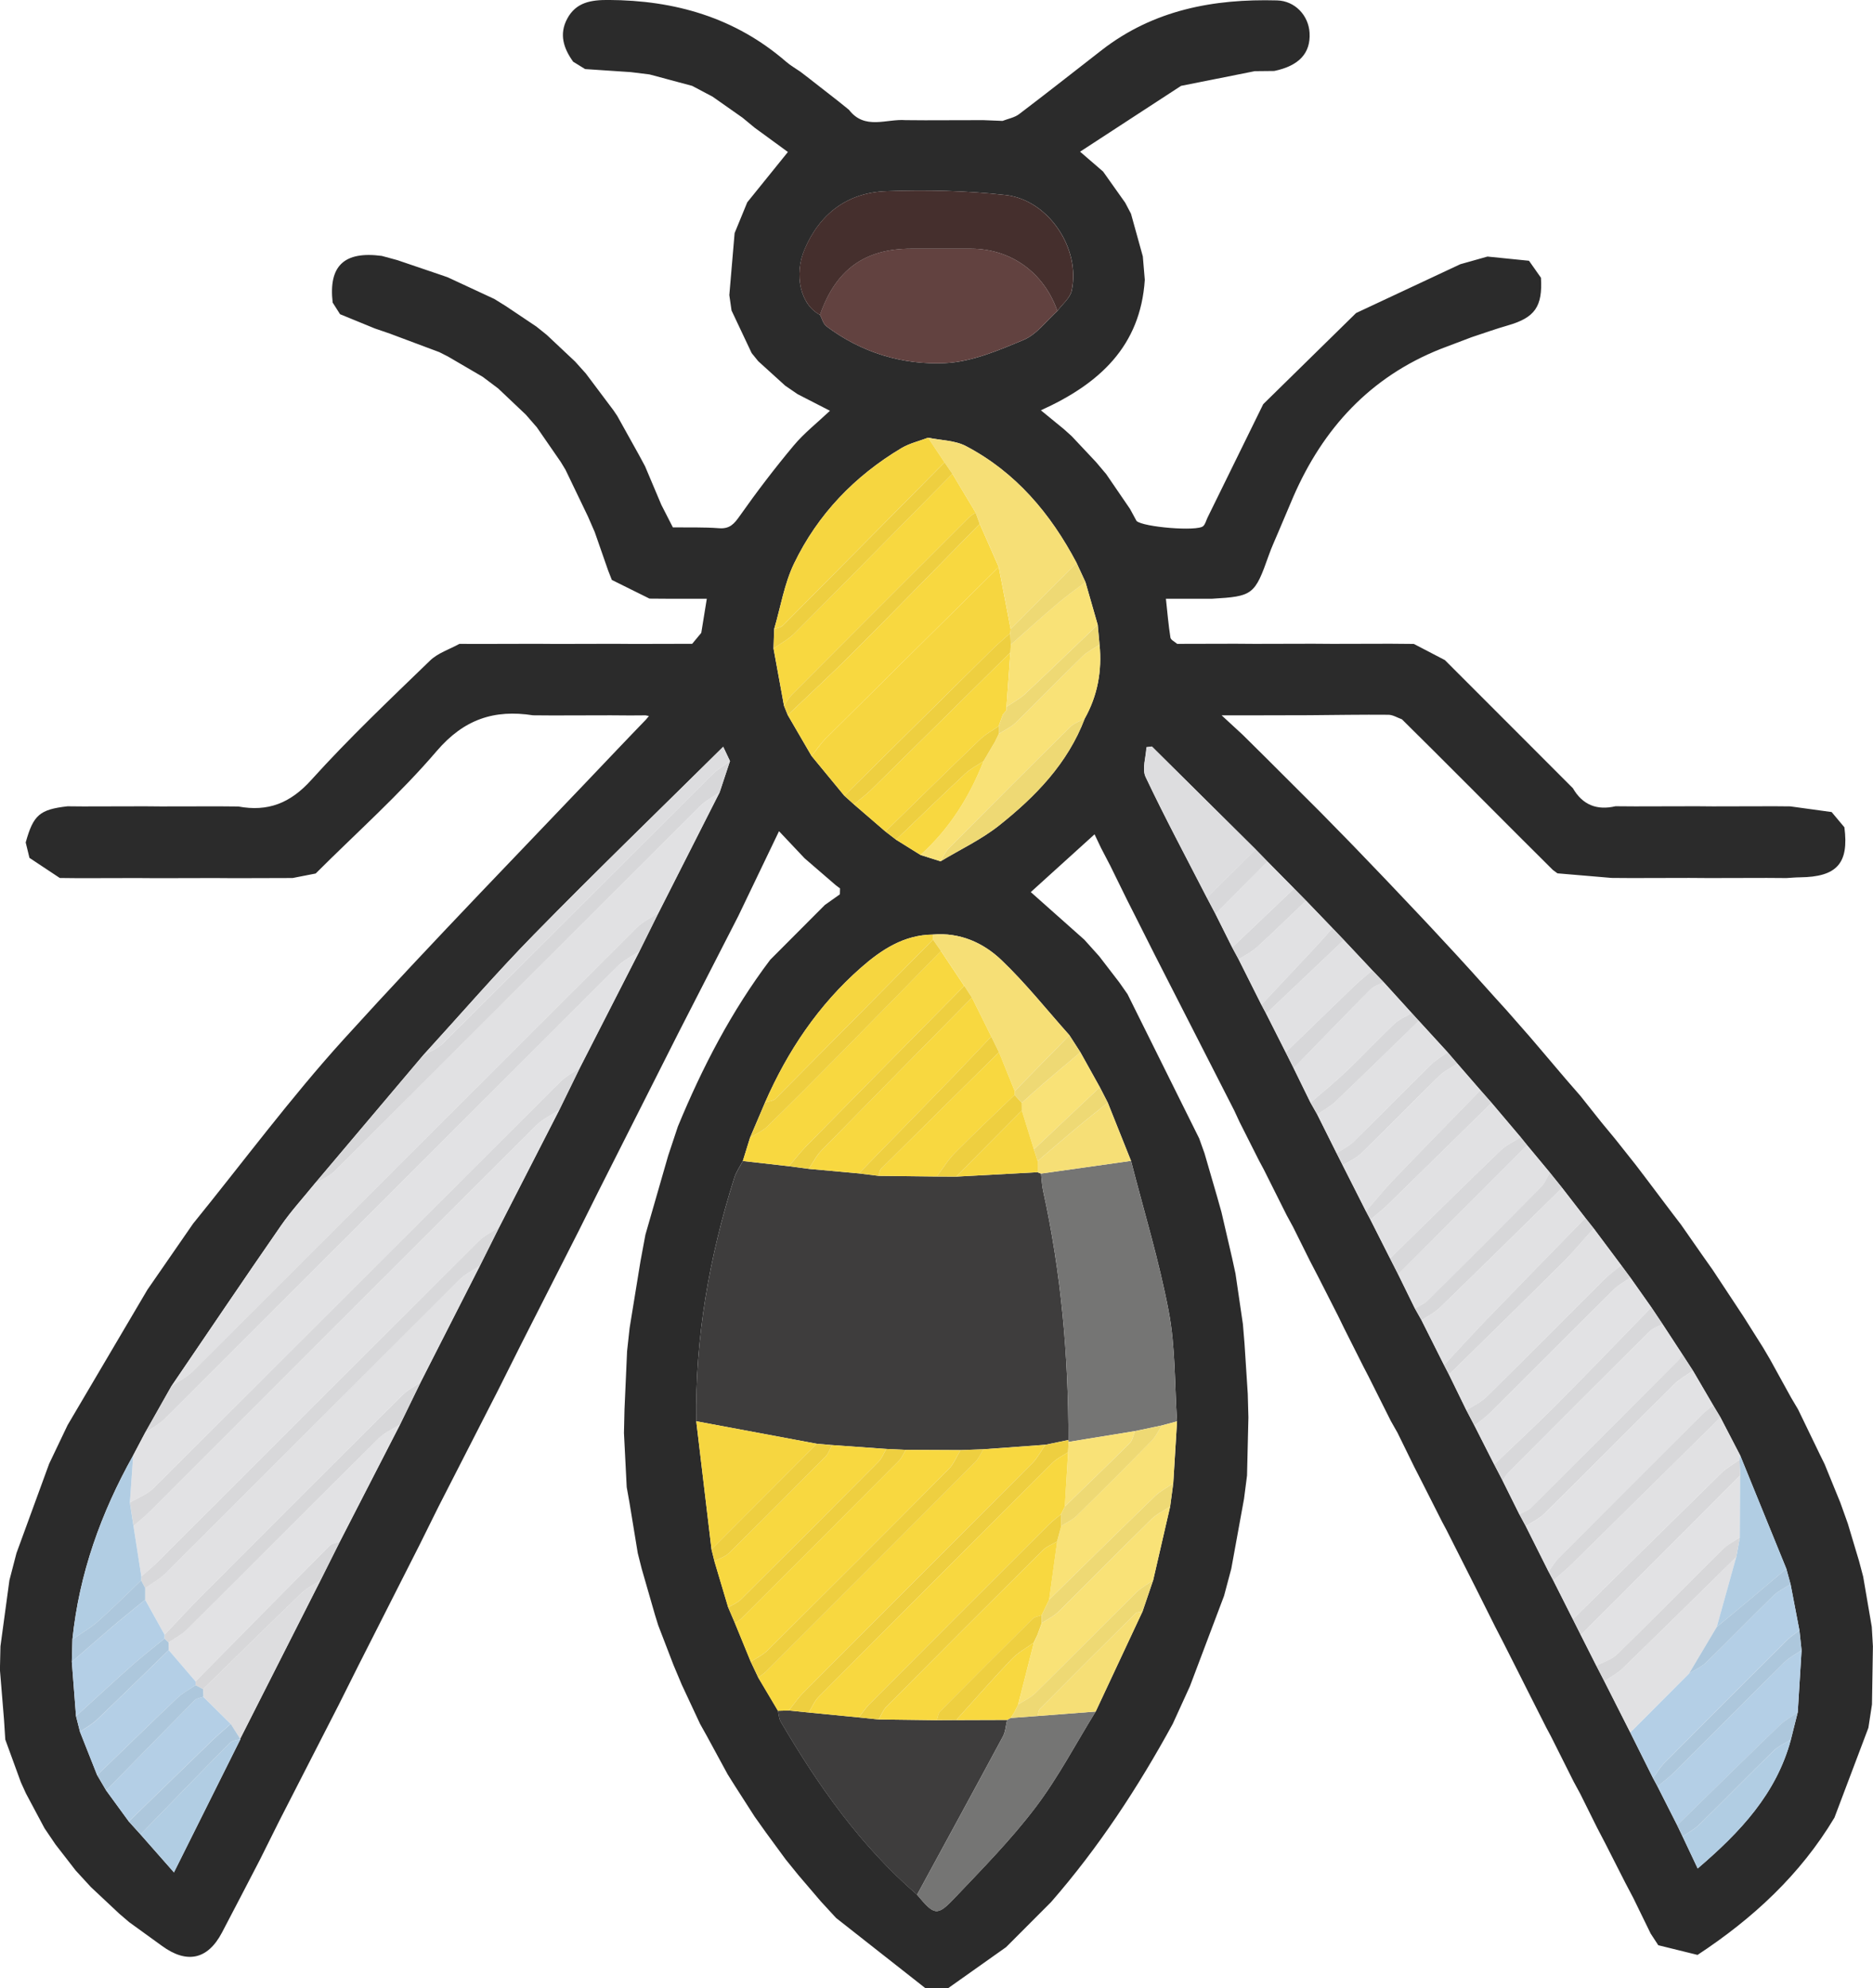 <?xml version="1.0" encoding="utf-8"?>
<!-- Generator: Adobe Illustrator 24.0.1, SVG Export Plug-In . SVG Version: 6.00 Build 0)  -->
<svg version="1.1" id="Layer_1" xmlns="http://www.w3.org/2000/svg" x="0px" y="0px"
     viewBox="0 0 558.92 592.9" style="enable-background:new 0 0 558.92 592.9;" xml:space="preserve">
<style type="text/css">
	.st0{fill:#2B2B2B;}
	.st1{fill:#3E3D3D;}
	.st2{fill:#E1E1E3;}
	.st3{fill:#E2E2E4;}
	.st4{fill:#757574;}
	.st5{fill:#624240;}
	.st6{fill:#452F2D;}
	.st7{fill:#F8D840;}
	.st8{fill:#F6D640;}
	.st9{fill:#F6DF76;}
	.st10{fill:#D8D8DA;}
	.st11{fill:#B4CFE6;}
	.st12{fill:#F9E277;}
	.st13{fill:#D7D7D9;}
	.st14{fill:#DDDDDF;}
	.st15{fill:#B1CDE3;}
	.st16{fill:#EECF40;}
	.st17{fill:#EED974;}
	.st18{fill:#ADC7DC;}
</style>
    <g>
	<path class="st0" d="M87.32,261.86c-5.78,0.02-11.57,0.03-17.35,0.05c-1.94-0.01-3.87-0.03-5.81-0.04
		c-5.78,0.01-11.57,0.03-17.35,0.04c-1.94-0.01-3.87-0.03-5.81-0.04c-5.78,0.01-11.57,0.03-17.35,0.04
		c-1.94-0.02-3.87-0.04-5.81-0.06c-3.02-2-6.03-4-9.05-6c-0.37-1.53-0.75-3.06-1.12-4.59c2.28-8.21,4.16-9.84,12.47-10.79
		c1.56,0.01,3.12,0.03,4.67,0.04c6.16-0.01,12.32-0.03,18.48-0.04c1.56,0.01,3.12,0.03,4.68,0.04c5.77-0.01,11.54-0.02,17.31-0.03
		c1.95,0.02,3.9,0.03,5.85,0.05c8.78,1.62,15.46-0.94,21.72-7.87c11.22-12.43,23.42-23.98,35.47-35.64
		c2.34-2.27,5.82-3.36,8.77-4.99c1.94,0.01,3.88,0.02,5.82,0.02c5.78-0.01,11.56-0.03,17.33-0.04c1.94,0.01,3.88,0.03,5.82,0.04
		c5.78-0.01,11.56-0.03,17.34-0.04c1.94,0.01,3.88,0.03,5.82,0.04c5.78-0.01,11.56-0.03,17.34-0.04c0.9-1.09,1.81-2.18,2.71-3.27
		c0.54-3.32,1.08-6.64,1.65-10.17c-4.03,0-7.66,0-11.28,0c-1.94-0.01-3.88-0.02-5.82-0.04c-3.75-1.86-7.49-3.72-11.24-5.57
		c-0.37-0.94-0.74-1.89-1.11-2.83c-1.33-3.81-2.66-7.63-3.99-11.44c-0.68-1.56-1.36-3.12-2.04-4.68c-2.23-4.63-4.45-9.26-6.68-13.89
		c-0.47-0.78-0.94-1.56-1.41-2.33c-2.38-3.45-4.77-6.9-7.15-10.35c-1.09-1.26-2.19-2.52-3.28-3.77c-2.75-2.61-5.51-5.22-8.26-7.82
		c-1.54-1.16-3.08-2.31-4.62-3.47c-3.45-2.01-6.89-4.03-10.34-6.04c-0.86-0.44-1.72-0.87-2.58-1.31c-4.94-1.85-9.88-3.7-14.83-5.55
		c-1.49-0.51-2.98-1.02-4.46-1.53c-3.45-1.41-6.9-2.83-10.35-4.24c-0.74-1.16-1.47-2.31-2.21-3.47
		c-1.26-10.96,3.41-15.4,14.66-13.92c1.55,0.42,3.1,0.84,4.64,1.26c4.19,1.42,8.38,2.85,12.57,4.27c0.82,0.28,1.64,0.57,2.46,0.85
		c4.64,2.16,9.28,4.31,13.93,6.47c1.16,0.72,2.32,1.44,3.48,2.16c3.02,2.02,6.04,4.05,9.06,6.07c1.03,0.83,2.06,1.65,3.09,2.48
		c2.82,2.65,5.64,5.3,8.46,7.95c1.07,1.19,2.13,2.37,3.2,3.56c2.75,3.67,5.51,7.33,8.26,11c0.37,0.55,0.75,1.11,1.12,1.66
		c2.13,3.82,4.25,7.64,6.38,11.46c0.64,1.18,1.27,2.36,1.91,3.54c1.62,3.84,3.25,7.68,4.87,11.52c1.14,2.24,2.29,4.47,3.43,6.71
		c4.6,0.06,9.22-0.09,13.79,0.26c3.2,0.24,4.51-1.3,6.21-3.72c5.06-7.18,10.41-14.19,16.05-20.93c3.12-3.73,7.03-6.79,10.83-10.38
		c-3.58-1.84-6.62-3.4-9.67-4.96c-1.23-0.84-2.46-1.69-3.69-2.53c-2.68-2.43-5.37-4.86-8.05-7.3c-0.65-0.81-1.31-1.61-1.96-2.42
		c-2-4.23-4-8.46-6-12.7c-0.22-1.53-0.44-3.06-0.66-4.59c0.53-6.16,1.05-12.33,1.58-18.49c1.26-3.06,2.51-6.12,3.77-9.18
		c3.99-4.93,7.97-9.87,12.13-15.01c-3.25-2.37-6.61-4.82-9.96-7.27c-1.19-0.98-2.38-1.96-3.57-2.95c-2.98-2.09-5.95-4.18-8.93-6.27
		c-2.04-1.08-4.07-2.15-6.11-3.23c-4.24-1.14-8.48-2.27-12.72-3.41c-1.87-0.23-3.73-0.46-5.6-0.69c-4.54-0.3-9.09-0.61-13.63-0.91
		c-1.19-0.73-2.37-1.46-3.56-2.19c-2.85-3.97-4.27-8.18-1.77-12.84c2.65-4.94,7.18-5.6,12.27-5.58
		c19.83,0.08,37.82,5.23,53.07,18.44c1.29,1.12,2.81,1.97,4.22,2.95c0.81,0.62,1.63,1.24,2.44,1.87c3,2.34,6,4.69,9.01,7.03
		c1.02,0.82,2.04,1.65,3.06,2.47c4.7,6.12,11.16,2.64,16.89,3.08c1.93,0.01,3.87,0.03,5.8,0.04c5.79-0.01,11.57-0.03,17.36-0.04
		c1.93,0.08,3.86,0.16,5.78,0.23c1.66-0.65,3.57-0.98,4.93-2.01c8.3-6.29,16.47-12.74,24.69-19.12
		c15.43-11.97,33.34-15.32,52.28-14.81c5.39,0.14,9.41,4.5,9.72,9.65c0.36,6.08-3.13,9.85-10.54,11.4
		c-1.94,0.02-3.88,0.04-5.83,0.06c-7.33,1.46-14.65,2.92-21.98,4.38c-9.84,6.41-19.68,12.83-30.13,19.63c3.13,2.7,5,4.31,6.87,5.93
		c2.2,3.1,4.4,6.2,6.6,9.3c0.57,1.09,1.15,2.18,1.72,3.27c1.18,4.24,2.35,8.48,3.53,12.72c0.2,2.33,0.4,4.67,0.59,7
		c-1.29,19.76-13.5,31.01-31.01,38.91c2.55,2.09,4.73,3.87,6.9,5.65c0.77,0.69,1.54,1.39,2.31,2.08c2.41,2.56,4.82,5.13,7.23,7.69
		c1.02,1.21,2.04,2.41,3.06,3.62c2.37,3.46,4.73,6.92,7.1,10.38c0.65,1.2,1.3,2.39,1.95,3.59c2.01,1.84,18.14,3.18,19.89,1.53
		c0.65-0.61,0.87-1.68,1.29-2.54c5.54-11.28,11.08-22.55,16.62-33.83c9.24-9.06,18.47-18.12,27.71-27.18
		c10.37-4.85,20.74-9.71,31.11-14.56c2.7-0.76,5.4-1.52,8.1-2.28c4.13,0.42,8.26,0.83,12.39,1.25c1.19,1.69,2.38,3.38,3.57,5.07
		c0.52,8.6-1.82,11.9-9.86,14.21c-3.64,1.04-7.21,2.33-10.81,3.51c-3.08,1.17-6.16,2.33-9.24,3.5
		c-21.05,8.36-35.12,23.69-44.02,44.16c-1.48,3.49-2.96,6.97-4.44,10.46c-0.95,2.28-2.01,4.53-2.83,6.86
		c-4.21,11.91-4.73,12.32-16.94,13.03c-4.57,0-9.14,0-13.78,0c0.44,4.02,0.75,7.83,1.35,11.58c0.11,0.72,1.31,1.26,2.01,1.88
		c5.78-0.01,11.56-0.03,17.34-0.04c1.94,0.01,3.88,0.03,5.82,0.04c5.78-0.01,11.56-0.03,17.34-0.04c1.94,0.01,3.88,0.03,5.82,0.04
		c5.78-0.01,11.56-0.03,17.34-0.04c2.32,0.02,4.65,0.04,6.97,0.06c3.09,1.61,6.17,3.22,9.26,4.82c1.16,1.16,2.31,2.31,3.47,3.47
		c2.7,2.7,5.41,5.41,8.11,8.11c1.16,1.16,2.31,2.31,3.47,3.47c2.7,2.7,5.4,5.41,8.11,8.11c1.16,1.16,2.31,2.31,3.47,3.47
		c2.7,2.7,5.4,5.41,8.1,8.11c1.16,1.16,2.32,2.32,3.47,3.47c2.88,4.99,7.16,6.67,12.71,5.38c1.95,0.01,3.9,0.03,5.85,0.04
		c6.16-0.01,12.31-0.03,18.47-0.04c1.56,0.01,3.13,0.03,4.69,0.04c6.16-0.01,12.31-0.03,18.47-0.04c1.56,0.01,3.13,0.03,4.69,0.04
		c4.11,0.56,8.22,1.13,12.33,1.69c1.27,1.52,2.54,3.03,3.81,4.55c1.4,10.75-2.22,14.81-13.29,14.92c-1.34,0.01-2.69,0.15-4.03,0.22
		c-1.94-0.01-3.87-0.03-5.81-0.04c-5.78,0.01-11.57,0.03-17.35,0.04c-1.94-0.01-3.87-0.03-5.81-0.04
		c-5.78,0.01-11.57,0.03-17.35,0.04c-1.94-0.01-3.87-0.03-5.81-0.04c-5.39-0.46-10.79-0.91-16.18-1.37
		c-0.46-0.34-0.93-0.69-1.39-1.03c-3.09-3.07-6.17-6.15-9.26-9.22c-1.12-1.12-2.24-2.24-3.36-3.36c-2.74-2.74-5.48-5.48-8.21-8.22
		c-1.12-1.12-2.24-2.24-3.36-3.37c-2.74-2.74-5.48-5.48-8.22-8.21c-1.12-1.12-2.24-2.24-3.36-3.36c-3.08-3.06-6.17-6.11-9.25-9.17
		c-1.34-0.47-2.69-1.34-4.03-1.35c-7.89-0.07-15.79,0.07-23.68,0.13c-5.79,0.01-11.57,0.03-17.36,0.04c-2.56,0-5.12,0-8.73,0
		c2.55,2.36,4.43,4.08,6.3,5.81c2.27,2.25,4.55,4.5,6.82,6.75c5.46,5.45,10.92,10.89,16.38,16.34c2.69,2.74,5.38,5.48,8.06,8.22
		c0.69,0.71,1.38,1.42,2.07,2.13c2.89,3.01,5.79,6.02,8.68,9.03c1.1,1.16,2.2,2.32,3.31,3.48c2.62,2.76,5.23,5.53,7.85,8.29
		c1.17,1.25,2.34,2.49,3.51,3.74c2.39,2.57,4.77,5.15,7.16,7.72c1.5,1.64,2.99,3.28,4.49,4.92c2.35,2.61,4.7,5.23,7.05,7.84
		c1.12,1.24,2.25,2.47,3.37,3.71c2.31,2.64,4.63,5.27,6.94,7.91c1.03,1.2,2.05,2.41,3.08,3.61c2.57,3.02,5.13,6.04,7.7,9.06
		c1.43,1.64,2.86,3.29,4.29,4.93c2.07,2.6,4.14,5.2,6.2,7.8c1.39,1.68,2.78,3.36,4.17,5.04c2.04,2.57,4.08,5.14,6.12,7.71
		c0.93,1.22,1.86,2.44,2.79,3.66c2.77,3.67,5.53,7.33,8.3,11c0.81,1.06,1.62,2.12,2.43,3.17c2.05,2.93,4.09,5.87,6.14,8.8
		c1.1,1.56,2.21,3.13,3.31,4.69c2.03,3.07,4.05,6.13,6.08,9.2c1.05,1.59,2.1,3.18,3.15,4.77c1.93,3.06,3.86,6.11,5.79,9.17
		c0.69,1.18,1.39,2.36,2.08,3.53c2.11,3.83,4.22,7.65,6.33,11.48c0.69,1.16,1.38,2.33,2.07,3.49c2.19,4.53,4.38,9.06,6.57,13.59
		c0.44,0.9,0.89,1.79,1.33,2.69c1.57,3.85,3.15,7.7,4.72,11.56c0.74,2.07,1.48,4.14,2.22,6.21c1.12,3.75,2.25,7.49,3.37,11.24
		c0.4,1.52,0.81,3.05,1.21,4.57c0.86,5,1.71,9.99,2.57,14.99c0.11,1.94,0.23,3.88,0.34,5.81c-0.09,5.78-0.19,11.56-0.28,17.34
		c-0.36,2.32-0.71,4.64-1.07,6.96c-3.38,8.93-6.75,17.86-10.13,26.79c-10.2,17.05-24.4,30.12-40.85,40.94
		c-3.9-0.96-7.81-1.92-11.72-2.89c-0.76-1.16-1.52-2.33-2.28-3.49c-1.73-3.55-3.47-7.1-5.2-10.65c-0.8-1.52-1.6-3.04-2.4-4.56
		c-1.97-3.87-3.93-7.73-5.9-11.6c-0.84-1.62-1.69-3.23-2.53-4.85c-1.66-3.34-3.32-6.68-4.98-10.02c-0.64-1.18-1.28-2.37-1.93-3.55
		c-2.26-4.51-4.53-9.03-6.79-13.54c-0.47-0.88-0.94-1.76-1.41-2.64c-1.95-3.86-3.9-7.71-5.85-11.57c-0.78-1.56-1.57-3.12-2.35-4.67
		c-1.55-3.06-3.1-6.13-4.65-9.19c-0.8-1.54-1.6-3.09-2.39-4.63c-1.93-3.86-3.86-7.71-5.79-11.57c-0.61-1.2-1.21-2.4-1.82-3.6
		c-2.31-4.58-4.63-9.15-6.94-13.73c-0.44-0.82-0.88-1.65-1.32-2.47c-1.95-3.86-3.91-7.71-5.86-11.57c-0.81-1.58-1.61-3.16-2.42-4.74
		c-1.67-3.4-3.33-6.8-5-10.19c-0.66-1.17-1.33-2.34-1.99-3.51c-2.24-4.46-4.48-8.92-6.71-13.38c-0.49-0.94-0.97-1.87-1.46-2.81
		c-1.94-3.85-3.88-7.71-5.82-11.56c-0.59-1.22-1.18-2.44-1.78-3.65c-1.97-3.86-3.94-7.73-5.9-11.59c-0.84-1.61-1.67-3.22-2.51-4.83
		c-1.66-3.34-3.33-6.69-4.99-10.03c-0.64-1.18-1.29-2.37-1.93-3.55c-2.26-4.52-4.53-9.04-6.79-13.56c-0.47-0.88-0.94-1.76-1.41-2.63
		c-1.95-3.86-3.89-7.71-5.84-11.57c-0.53-1.15-1.07-2.3-1.6-3.45c-7.9-15.47-15.8-30.94-23.7-46.4c-1.94-3.86-3.89-7.72-5.83-11.57
		c-0.8-1.59-1.61-3.17-2.41-4.76c-1.67-3.39-3.33-6.79-5-10.18c-0.94-1.81-1.88-3.62-2.82-5.42c-0.64-1.34-1.27-2.67-1.92-4.04
		c-6.57,5.95-12.85,11.64-19.03,17.23c5.44,4.83,10.71,9.51,15.98,14.2c1.48,1.65,2.97,3.3,4.45,4.95c2,2.6,3.99,5.19,5.99,7.79
		c0.82,1.17,1.63,2.34,2.45,3.5c7.13,14.34,14.25,28.68,21.38,43.02c0.53,1.48,1.06,2.96,1.59,4.44c1.23,4.24,2.47,8.48,3.7,12.73
		c0.45,1.61,0.91,3.22,1.36,4.82c1.06,4.57,2.12,9.14,3.18,13.71c0.34,1.55,0.67,3.09,1.01,4.64c0.74,5.02,1.47,10.04,2.21,15.06
		c0.16,1.94,0.32,3.87,0.48,5.81c0.32,5,0.64,10,0.97,15.01c0.06,2.33,0.13,4.66,0.19,6.99c-0.14,5.78-0.28,11.56-0.41,17.34
		c-0.3,2.32-0.6,4.64-0.9,6.96c-1.27,6.94-2.53,13.89-3.8,20.83c-0.72,2.7-1.44,5.4-2.16,8.1c-3.39,8.98-6.79,17.96-10.18,26.94
		c-1.7,3.73-3.41,7.46-5.11,11.19c-10.34,18.94-22.11,36.89-36.32,53.18c-4.48,4.48-8.95,8.96-13.43,13.45
		c-5.74,4.06-11.48,8.12-17.21,12.18c-2.32,0-4.63,0-6.95,0c-8.85-6.96-17.71-13.91-26.56-20.87c-1.52-1.65-3.04-3.3-4.56-4.95
		c-2.25-2.64-4.51-5.28-6.76-7.91c-1.25-1.54-2.5-3.09-3.75-4.63c-1.95-2.65-3.89-5.3-5.84-7.96c-1.14-1.6-2.28-3.19-3.41-4.79
		c-1.95-3.04-3.9-6.07-5.85-9.11c-0.73-1.17-1.46-2.34-2.2-3.5c-2.09-3.84-4.18-7.68-6.26-11.52c-0.65-1.17-1.31-2.33-1.96-3.5
		c-1.82-3.9-3.64-7.81-5.47-11.71c-0.83-1.98-1.67-3.97-2.5-5.95c-1.51-3.92-3.02-7.85-4.53-11.77c-0.32-1.03-0.64-2.06-0.96-3.09
		c-1.32-4.59-2.64-9.19-3.97-13.78c-0.39-1.55-0.78-3.09-1.17-4.64c-0.82-5.01-1.64-10.02-2.47-15.04
		c-0.28-1.55-0.56-3.09-0.83-4.64c-0.27-5.39-0.54-10.77-0.82-16.16c0.05-2.35,0.11-4.7,0.16-7.05c0.26-5.78,0.51-11.56,0.77-17.35
		c0.25-2.31,0.51-4.63,0.76-6.94c1.08-6.63,2.16-13.26,3.24-19.89c0.49-2.63,0.98-5.26,1.47-7.9c2.26-7.86,4.53-15.71,6.79-23.57
		c0.97-2.9,1.93-5.81,2.9-8.71c7.28-17.62,16.01-34.44,27.54-49.71c5.44-5.45,10.88-10.9,16.31-16.35c1.5-1.06,2.99-2.12,4.49-3.18
		c0.02-0.59,0.03-1.18,0.05-1.76c-0.42-0.31-0.83-0.63-1.25-0.94c-3.11-2.69-6.23-5.37-9.34-8.06c-2.39-2.53-4.78-5.06-7.62-8.07
		c-4.36,9.07-8.26,17.2-12.17,25.34c-5.92,11.55-11.84,23.09-17.76,34.64c-8.03,15.89-16.06,31.78-24.08,47.67
		c-1.9,3.82-3.81,7.63-5.71,11.45c-5.71,11.22-11.41,22.44-17.12,33.67c-2.32,4.63-4.65,9.27-6.97,13.9
		c-5.94,11.6-11.87,23.2-17.81,34.8c-1.88,3.8-3.77,7.59-5.65,11.39c-6.09,12.01-12.19,24.02-18.28,36.04
		c-1.93,3.85-3.86,7.69-5.78,11.54c-5.95,11.6-11.89,23.21-17.84,34.81c-1.89,3.79-3.78,7.58-5.67,11.37
		c-3.79,7.29-7.56,14.59-11.39,21.86c-4.25,8.07-10.47,9.41-17.93,3.95c-3.24-2.37-6.5-4.7-9.75-7.05
		c-0.99-0.84-1.97-1.69-2.96-2.53c-2.83-2.65-5.65-5.3-8.48-7.95c-1.51-1.64-3.01-3.28-4.52-4.92c-2.02-2.6-4.03-5.2-6.05-7.8
		c-1.09-1.6-2.17-3.21-3.26-4.81c-1.85-3.47-3.7-6.93-5.55-10.4c-0.5-1.11-1.01-2.21-1.51-3.32c-1.55-4.25-3.1-8.49-4.65-12.74
		c-0.13-1.98-0.25-3.96-0.38-5.94c-0.41-4.96-0.81-9.91-1.22-14.87c0.05-2.34,0.11-4.67,0.16-7.01c0.89-6.55,1.78-13.11,2.67-19.66
		c0.7-2.71,1.4-5.41,2.11-8.12c3.25-8.88,6.5-17.77,9.75-26.65c1.84-3.85,3.67-7.69,5.51-11.54c7.94-13.46,15.88-26.92,23.82-40.38
		c4.54-6.56,9.07-13.11,13.61-19.67c14.94-18.4,29.08-37.51,44.98-55.03c26.69-29.41,54.5-57.82,81.84-86.64
		c2.77-2.92,5.58-5.82,8.37-8.72c0.28-0.35,0.57-0.69,0.85-1.03c-0.33-0.07-0.67-0.13-1-0.2c-1.53,0.01-3.07,0.02-4.6,0.03
		c-1.94-0.01-3.88-0.03-5.82-0.04c-5.78,0.01-11.56,0.03-17.34,0.04c-1.94-0.01-3.88-0.03-5.82-0.04
		c-11.56-1.8-20.61,1.15-28.74,10.65c-11.1,12.98-24,24.42-36.12,36.53C91.94,260.95,89.63,261.41,87.32,261.86z M267.39,250.43
		c2.43,1.52,4.87,3.03,7.3,4.55c2,0.63,3.99,1.26,5.99,1.89c5.85-3.52,12.16-6.48,17.46-10.69c10.86-8.62,20.47-18.49,25.54-31.86
		c3.85-6.88,5.19-14.25,4.43-22.06c-0.18-1.98-0.37-3.97-0.55-5.95c-1.22-4.24-2.44-8.49-3.66-12.73c-0.88-1.9-1.76-3.81-2.65-5.71
		c-7.75-14.69-18.12-27.01-33.01-34.83c-3.3-1.73-7.51-1.71-11.3-2.5c-2.66,1.02-5.53,1.67-7.94,3.1
		c-13.99,8.35-24.97,19.75-32.04,34.4c-2.93,6.07-4.02,13.02-5.95,19.57c-0.06,1.93-0.13,3.86-0.19,5.79
		c1.04,5.69,2.08,11.37,3.12,17.05c0.37,0.93,0.75,1.86,1.12,2.79c2.36,4.06,4.73,8.12,7.09,12.18c3.26,3.96,6.53,7.92,9.79,11.88
		c0.95,0.86,1.91,1.71,2.86,2.57c3.13,2.7,6.26,5.39,9.39,8.09C265.27,248.8,266.33,249.62,267.39,250.43z M367.7,282.57
		c0.64,1.18,1.28,2.37,1.92,3.55c2.27,4.52,4.53,9.04,6.8,13.55c0.47,0.88,0.94,1.76,1.41,2.64c1.95,3.86,3.9,7.71,5.85,11.57
		c0.78,1.56,1.57,3.12,2.35,4.68c1.68,3.44,3.36,6.87,5.05,10.31c0.66,1.16,1.33,2.33,1.99,3.49c1.93,3.86,3.86,7.72,5.79,11.59
		c0.61,1.2,1.21,2.39,1.82,3.59c2.32,4.58,4.63,9.15,6.95,13.73c0.44,0.82,0.88,1.65,1.31,2.47c1.95,3.86,3.91,7.72,5.86,11.58
		c0.81,1.58,1.61,3.16,2.42,4.74c1.67,3.39,3.34,6.79,5,10.18c0.66,1.17,1.32,2.34,1.98,3.51c2.24,4.46,4.48,8.91,6.72,13.37
		c0.49,0.94,0.97,1.88,1.46,2.82c1.73,3.55,3.47,7.1,5.2,10.65c0.8,1.52,1.61,3.05,2.41,4.57c1.96,3.87,3.93,7.73,5.89,11.6
		c0.84,1.61,1.68,3.21,2.51,4.82c1.66,3.34,3.33,6.69,4.99,10.03c0.64,1.18,1.28,2.36,1.92,3.55c2.26,4.51,4.53,9.03,6.79,13.54
		c0.47,0.88,0.94,1.77,1.42,2.65c1.95,3.86,3.9,7.71,5.84,11.57c0.78,1.56,1.57,3.11,2.35,4.67c1.55,3.07,3.1,6.13,4.65,9.2
		c0.79,1.54,1.59,3.08,2.38,4.61c2.58,5.09,5.16,10.17,7.73,15.26c2.26,4.53,4.53,9.07,6.79,13.6c0.45,0.84,0.9,1.68,1.36,2.52
		c1.96,3.86,3.91,7.72,5.87,11.58c0.54,1.13,1.08,2.25,1.62,3.38c1.45,3.06,2.89,6.12,4.5,9.51c12.73-10.88,23.49-22.32,27.81-38.43
		c0.68-2.72,1.36-5.43,2.05-8.15c0.38-6.17,0.76-12.34,1.14-18.51c-0.21-1.97-0.42-3.95-0.64-5.92c-0.88-4.59-1.76-9.19-2.65-13.78
		c-0.42-1.54-0.84-3.09-1.27-4.63c-4.58-11.24-9.16-22.48-13.74-33.72c-1.98-3.81-3.95-7.61-5.93-11.42
		c-0.71-1.18-1.42-2.36-2.13-3.54c-2.02-3.45-4.04-6.91-6.06-10.36c-1.07-1.64-2.14-3.28-3.2-4.92c-1.96-3-3.93-6-5.89-9
		c-1.11-1.66-2.22-3.32-3.33-4.98c-2.09-2.96-4.18-5.92-6.26-8.87c-0.91-1.22-1.82-2.45-2.72-3.67c-2.74-3.67-5.49-7.34-8.23-11.01
		c-0.82-1.03-1.64-2.07-2.46-3.1c-2.32-2.99-4.63-5.99-6.95-8.98c-1.22-1.52-2.44-3.04-3.66-4.55c-2.26-2.72-4.52-5.45-6.79-8.17
		c-0.64-0.8-1.29-1.59-1.93-2.39c-2.89-3.42-5.79-6.84-8.68-10.25c-1.1-1.25-2.21-2.5-3.31-3.76c-2.29-2.64-4.58-5.28-6.88-7.92
		c-0.97-1.13-1.95-2.26-2.92-3.39c-2.87-3.13-5.73-6.26-8.6-9.39c-0.71-0.77-1.42-1.55-2.12-2.32c-2.79-3.07-5.58-6.14-8.37-9.21
		c-1.12-1.17-2.24-2.34-3.37-3.51c-2.85-3.03-5.69-6.06-8.54-9.09c-1.12-1.17-2.24-2.34-3.36-3.51c-2.64-2.74-5.27-5.48-7.91-8.22
		c-1.18-1.2-2.36-2.4-3.55-3.6c-2.64-2.68-5.29-5.35-7.93-8.03c-1.2-1.23-2.39-2.46-3.59-3.68c-10.31-10.21-20.61-20.43-30.92-30.64
		c-0.54,0.07-1.08,0.15-1.62,0.22c-0.14,2.99-1.37,6.49-0.24,8.88c5.76,12.15,12.12,24.01,18.27,35.98c0.85,1.61,1.7,3.22,2.55,4.83
		C364.37,275.89,366.04,279.23,367.7,282.57z M330.57,328.86c-0.79-1.54-1.58-3.07-2.37-4.61c-1.93-3.47-3.87-6.95-5.8-10.42
		c-1.09-1.69-2.18-3.39-3.27-5.08c-6.72-7.52-13.03-15.49-20.31-22.43c-5.44-5.19-12.42-8.28-20.42-7.6
		c-8.65,0.07-15.41,4.54-21.51,9.9c-12.66,11.12-21.86,24.81-28.6,40.19c-1.49,3.48-2.98,6.96-4.46,10.45
		c-0.72,2.33-1.44,4.66-2.16,6.98c-0.86,1.66-1.99,3.24-2.54,4.99c-7.48,23.63-11.73,47.77-11.36,72.63
		c1.52,12.74,3.03,25.47,4.55,38.21c0.29,1.17,0.58,2.35,0.87,3.52c1.37,4.6,2.74,9.19,4.11,13.79c0.67,1.55,1.34,3.11,2,4.66
		c1.58,3.85,3.16,7.71,4.74,11.56c0.73,1.55,1.47,3.1,2.2,4.65c1.97,3.31,3.93,6.63,5.9,9.94c0.27,1.1,0.3,2.35,0.84,3.28
		c11.17,19.08,23.8,37.01,40.67,51.6c5.16,6.18,5.98,6.5,11.14,1.06c8.34-8.77,16.9-17.46,24.19-27.07
		c6.79-8.94,12.05-19.04,17.99-28.64c4.66-9.96,9.33-19.92,13.99-29.88c1.05-3.09,2.1-6.19,3.15-9.28
		c1.69-7.33,3.38-14.66,5.07-21.99c0.31-2.31,0.62-4.63,0.93-6.94c0.38-6.15,0.75-12.31,1.13-18.46
		c-0.74-10.91-0.45-22.02-2.47-32.69c-2.87-15.17-7.43-30.01-11.27-44.99C335.19,340.44,332.88,334.65,330.57,328.86z M71.76,518.66
		l-0.08-0.08c7.98-15.74,15.96-31.48,23.94-47.22c1.93-3.85,3.86-7.7,5.79-11.56c6-11.67,12-23.34,18-35.01
		c2.04-4.18,4.07-8.37,6.11-12.55c5.9-11.58,11.8-23.17,17.7-34.75c1.91-3.82,3.82-7.64,5.73-11.46
		c5.99-11.69,11.99-23.38,17.98-35.07c2.04-4.17,4.07-8.33,6.11-12.5c5.93-11.6,11.86-23.19,17.79-34.79
		c1.89-3.8,3.78-7.6,5.66-11.41c6.09-12.01,12.19-24.02,18.28-36.03c1.02-3.09,2.04-6.18,3.06-9.26c-0.72-1.51-1.43-3.03-2.02-4.26
		c-18.99,18.78-37.96,37.12-56.43,55.95c-11.45,11.68-22.16,24.09-33.2,36.17c-10.77,12.74-21.53,25.47-32.3,38.21
		c-3.37,4.16-7.01,8.13-10.05,12.51c-11.01,15.88-21.81,31.9-32.69,47.87c-2.61,4.62-5.22,9.25-7.84,13.87
		c-1.19,2.26-2.38,4.51-3.57,6.77c-9.58,17.12-16.1,35.24-18.12,54.85c-0.06,2.24-0.12,4.47-0.18,6.71
		c0.42,5.4,0.83,10.79,1.25,16.19c0.39,1.55,0.78,3.11,1.18,4.66c1.71,4.31,3.42,8.62,5.12,12.93c0.89,1.52,1.79,3.04,2.68,4.56
		c2.25,3.09,4.51,6.17,6.76,9.26c1.16,1.29,2.33,2.57,3.49,3.86c3.09,3.51,6.19,7.02,9.99,11.34
		C59.13,543.97,65.44,531.32,71.76,518.66z M244.7,93.9c0.62,1.15,0.95,2.68,1.89,3.39c10.47,7.89,22.71,11.58,35.42,11
		c7.95-0.36,15.96-3.78,23.49-6.94c3.87-1.62,6.73-5.66,10.04-8.61c1.46-2,3.77-3.81,4.26-6.02c2.76-12.53-6.88-27.12-19.74-28.56
		c-11.76-1.32-23.74-1.57-35.58-1.14c-11.43,0.41-19.75,6.55-24.35,17.27C236.81,81.98,238.89,90.94,244.7,93.9z"/>
        <path class="st1" d="M207.77,423.88c-0.37-24.86,3.88-49.01,11.36-72.63c0.56-1.76,1.68-3.33,2.54-4.99
		c4.59,0.52,9.17,1.04,13.76,1.56c1.97,0.26,3.93,0.52,5.9,0.78c5,0.45,9.99,0.91,14.99,1.36c1.96,0.24,3.91,0.49,5.87,0.73
		c5.78,0.07,11.57,0.13,17.35,0.2c1.93,0.01,3.86,0.02,5.79,0.03c8.1-0.44,16.21-0.87,24.31-1.31c0.32,0.18,0.66,0.31,1.02,0.4
		c0.2,1.72,0.24,3.47,0.61,5.14c5.4,24.48,7.58,49.29,7.56,74.31c-2.29,0.47-4.58,0.95-6.87,1.42c-6.17,0.45-12.33,0.9-18.5,1.35
		c-2.28,0.08-4.56,0.17-6.84,0.25c-5.43-0.03-10.87-0.05-16.3-0.08c-1.94-0.09-3.89-0.18-5.83-0.27
		c-5.39-0.38-10.79-0.77-16.18-1.15c-1.52-0.13-3.03-0.26-4.55-0.39C231.75,428.36,219.76,426.12,207.77,423.88z"/>
        <path class="st2" d="M214.77,236.26c-6.09,12.01-12.19,24.02-18.28,36.03c-2.16,1.43-4.63,2.55-6.42,4.34
		c-44.2,44.08-88.31,88.25-132.51,132.33c-1.82,1.81-4.26,3-6.41,4.48c10.88-15.97,21.68-31.99,32.69-47.87
		c3.04-4.39,6.68-8.35,10.05-12.51c2.03-1.27,4.39-2.21,6.04-3.86c36.33-36.21,72.58-72.51,108.9-108.73
		C210.53,238.78,212.78,237.65,214.77,236.26z"/>
        <path class="st3" d="M190.82,283.69c-5.93,11.6-11.86,23.19-17.79,34.79c-1.98,1.4-4.22,2.54-5.91,4.23
		c-40.46,40.37-80.85,80.81-121.34,121.14c-1.89,1.89-4.67,2.89-7.03,4.3c0.33-4.69,0.66-9.38,0.99-14.08
		c1.19-2.26,2.38-4.51,3.57-6.77c1.99-1.4,4.23-2.55,5.93-4.24C94.3,378.1,139.3,333.06,184.37,288.1
		C186.18,286.29,188.66,285.15,190.82,283.69z"/>
        <path class="st4" d="M318.83,429.47c0.02-25.03-2.15-49.83-7.56-74.32c-0.37-1.68-0.41-3.43-0.61-5.14
		c8.95-1.26,17.89-2.53,26.84-3.79c3.84,14.98,8.41,29.83,11.27,44.99c2.02,10.67,1.73,21.78,2.47,32.69
		c-1.51,0.41-3.02,0.81-4.53,1.22c-2.67,0.56-5.35,1.12-8.02,1.69c-6.61,1.07-13.22,2.15-19.82,3.22L318.83,429.47z"/>
        <path class="st3" d="M166.92,330.98c-5.99,11.69-11.99,23.38-17.98,35.07c-2.01,1.32-4.32,2.34-5.99,4
		c-31.92,31.8-63.76,63.68-95.64,95.53c-1.62,1.62-3.42,3.06-5.14,4.59c-0.78-5.02-1.56-10.04-2.34-15.06
		c1.72-1.52,3.53-2.96,5.16-4.58c38.32-38.29,76.6-76.61,114.97-114.85C161.91,333.74,164.58,332.53,166.92,330.98z"/>
        <path class="st1" d="M273.65,565.11c-16.87-14.59-29.5-32.52-40.67-51.6c-0.55-0.94-0.57-2.18-0.84-3.28
		c1.09-0.03,2.17-0.06,3.26-0.09c1.98,0.2,3.96,0.4,5.93,0.6c4.98,0.49,9.97,0.98,14.95,1.46c1.97,0.2,3.94,0.41,5.91,0.61
		c5.78,0.07,11.57,0.15,17.35,0.22c1.93-0.01,3.86-0.02,5.79-0.03c5.07-0.02,10.14-0.03,15.21-0.05c-0.41,1.66-0.49,3.49-1.27,4.95
		C290.79,533.67,282.2,549.38,273.65,565.11z"/>
        <path class="st5" d="M315.53,92.74c-3.31,2.95-6.17,6.99-10.04,8.61c-7.52,3.15-15.54,6.57-23.49,6.94
		c-12.71,0.58-24.94-3.11-35.42-11c-0.94-0.71-1.27-2.24-1.89-3.39c4.67-13.45,13.31-19.73,27.16-19.74c5.98,0,11.96-0.02,17.94,0
		C301.71,74.21,311.5,81.29,315.53,92.74z"/>
        <path class="st2" d="M143.21,377.5c-5.9,11.58-11.8,23.17-17.7,34.75c-1.84,1.28-3.93,2.32-5.5,3.88
		c-19.83,19.72-39.6,39.5-59.35,59.3c-3.94,3.95-7.71,8.07-11.55,12.1c-1.93-3.48-3.86-6.96-5.79-10.44c0-1.16,0.01-2.31,0.01-3.47
		c1.98-1.41,4.21-2.56,5.91-4.26c29.35-29.24,58.61-58.57,87.97-87.81C138.89,379.9,141.2,378.85,143.21,377.5z"/>
        <path class="st6" d="M315.53,92.74c-4.03-11.45-13.82-18.53-25.73-18.57c-5.98-0.02-11.96-0.01-17.94,0
		c-13.85,0.01-22.49,6.29-27.16,19.74c-5.81-2.96-7.89-11.92-4.59-19.62c4.61-10.72,12.93-16.86,24.35-17.27
		c11.84-0.43,23.82-0.18,35.58,1.14c12.86,1.44,22.51,16.03,19.74,28.56C319.3,88.93,317,90.74,315.53,92.74z"/>
        <path class="st7" d="M235.39,510.14c-1.09,0.03-2.17,0.06-3.26,0.09c-1.97-3.32-3.93-6.63-5.9-9.94c0.77-0.57,1.62-1.05,2.29-1.72
		c20.86-20.83,41.71-41.66,62.51-62.54c1.03-1.03,1.62-2.51,2.41-3.78c6.17-0.45,12.33-0.9,18.5-1.35c-1.28,1.83-2.33,3.9-3.88,5.46
		c-22.76,22.86-45.6,45.65-68.38,68.49C238.1,506.44,236.82,508.36,235.39,510.14z"/>
        <path class="st8" d="M251.96,237.33c-3.26-3.96-6.53-7.92-9.79-11.88c1.44-1.77,2.72-3.7,4.33-5.3
		c17.15-17.04,34.35-34.04,51.53-51.04c1.19,6.17,2.38,12.34,3.56,18.52c-0.03,0.39-0.07,0.78-0.1,1.17
		c-1.85,1.67-3.76,3.28-5.54,5.03C281.27,208.31,266.62,222.82,251.96,237.33z"/>
        <path class="st4" d="M273.65,565.11c8.56-15.73,17.14-31.44,25.62-47.21c0.78-1.46,0.87-3.29,1.27-4.95
		c0.35-0.19,0.7-0.39,1.05-0.58c2.69-0.2,5.37-0.39,8.06-0.59c5.77-0.44,11.55-0.88,17.32-1.32c-5.94,9.59-11.2,19.69-17.99,28.64
		c-7.3,9.61-15.85,18.3-24.19,27.07C279.63,571.6,278.8,571.28,273.65,565.11z"/>
        <path class="st3" d="M119.4,424.8c-6,11.67-12,23.34-18,35.01c-1.04,0.39-2.36,0.5-3.08,1.22c-13.36,13.43-26.65,26.94-39.96,40.43
		c-2.67-3.11-5.34-6.22-8.02-9.34c-0.02-0.76-0.03-1.52-0.05-2.28c1.84-1.27,3.92-2.29,5.48-3.84c19.06-18.95,38.02-38,57.1-56.93
		C114.69,427.28,117.21,426.21,119.4,424.8z"/>
        <path class="st7" d="M235.43,347.81c-4.59-0.52-9.17-1.04-13.76-1.56c0.72-2.33,1.44-4.66,2.16-6.98c1.72-1.08,3.7-1.91,5.12-3.29
		c7.15-6.96,14.2-14.04,21.21-21.15c10.24-10.37,20.42-20.81,30.62-31.22c2.32,3.47,4.63,6.94,6.95,10.42
		c-15.7,15.9-31.4,31.79-47.07,47.72C238.8,343.65,237.17,345.79,235.43,347.81z"/>
        <path class="st7" d="M270.31,432.41c5.43,0.03,10.87,0.05,16.3,0.08c-1.16,1.91-2.01,4.13-3.54,5.68
		c-17.91,18.06-35.91,36.05-53.96,53.98c-1.43,1.42-3.37,2.33-5.08,3.48c-1.58-3.85-3.16-7.71-4.74-11.56
		c0.63-0.43,1.35-0.78,1.88-1.31c15.69-15.66,31.37-31.32,47.01-47.03C269.09,434.81,269.61,433.52,270.31,432.41z"/>
        <path class="st7" d="M298.03,169.1c-17.18,17.01-34.38,34-51.53,51.04c-1.61,1.6-2.89,3.52-4.33,5.3
		c-2.37-4.06-4.73-8.12-7.09-12.18c6.53-6.24,13.19-12.35,19.57-18.74c12.66-12.68,25.16-25.51,37.72-38.27
		C294.25,160.54,296.14,164.82,298.03,169.1z"/>
        <path class="st7" d="M233.96,210.47c-1.04-5.69-2.08-11.37-3.12-17.06c2.12-1.52,4.51-2.77,6.33-4.6
		c15.73-15.78,31.37-31.67,47.03-47.52c2.31,3.86,4.63,7.72,6.94,11.59c-0.63,0.44-1.33,0.79-1.87,1.32
		c-17.68,17.65-35.36,35.32-53,53.01C235.34,208.15,234.72,209.38,233.96,210.47z"/>
        <path class="st9" d="M291.13,152.88c-2.31-3.86-4.63-7.72-6.94-11.59c-0.78-1.13-1.57-2.27-2.35-3.4c-1.63-2.45-3.26-4.9-4.88-7.34
		c3.79,0.79,8.01,0.77,11.3,2.5c14.89,7.81,25.25,20.14,33.01,34.83c-6.56,6.58-13.11,13.16-19.67,19.74
		c-1.19-6.17-2.38-12.34-3.56-18.52c-1.89-4.28-3.77-8.57-5.66-12.85C291.96,155.13,291.54,154.01,291.13,152.88z"/>
        <path class="st10" d="M190.82,283.69c-2.17,1.46-4.64,2.6-6.46,4.41c-45.07,44.96-90.07,90-135.13,134.97
		c-1.7,1.69-3.94,2.84-5.93,4.24c2.61-4.62,5.22-9.25,7.84-13.87c2.15-1.48,4.59-2.67,6.41-4.48
		c44.19-44.09,88.31-88.25,132.51-132.33c1.8-1.79,4.27-2.91,6.42-4.34C194.6,276.09,192.71,279.89,190.82,283.69z"/>
        <path class="st2" d="M513.39,422.7c1.98,3.81,3.95,7.61,5.93,11.42c-0.08,0.41-0.15,0.83-0.23,1.24c-1.83,1.31-3.86,2.41-5.44,3.96
		c-14.81,14.49-29.54,29.06-44.29,43.6c-1.95-3.86-3.9-7.71-5.84-11.57c1.86-1.64,3.81-3.2,5.57-4.94
		C483.88,451.87,498.63,437.28,513.39,422.7z"/>
        <path class="st3" d="M462.11,468.71c-2.26-4.51-4.53-9.03-6.79-13.54c1.87-1.23,4-2.2,5.56-3.74c13-12.86,25.88-25.85,38.87-38.71
		c1.57-1.56,3.63-2.62,5.46-3.91c2.02,3.45,4.04,6.91,6.06,10.36c-1.05,0.83-2.2,1.56-3.14,2.5c-14.33,14.29-28.65,28.6-42.93,42.94
		C464,465.8,463.13,467.33,462.11,468.71z"/>
        <path class="st8" d="M276.96,130.55c1.63,2.45,3.26,4.9,4.88,7.34c-16.07,16.23-32.13,32.47-48.24,48.66
		c-0.61,0.61-1.71,0.73-2.58,1.07c1.93-6.55,3.02-13.5,5.95-19.57c7.07-14.65,18.05-26.05,32.04-34.4
		C271.43,132.22,274.3,131.56,276.96,130.55z"/>
        <path class="st3" d="M496.11,394.88c1.96,3,3.93,6,5.89,9c-0.41,0.64-0.73,1.38-1.26,1.91c-14.63,14.67-29.26,29.34-43.95,43.95
		c-0.88,0.88-2.26,1.27-3.4,1.89c-1.66-3.34-3.33-6.69-4.99-10.03c0.54-0.78,0.96-1.68,1.62-2.34c14.05-14.1,28.11-28.18,42.23-42.2
		C493.27,396.05,494.82,395.59,496.11,394.88z"/>
        <path class="st11" d="M493.27,530.27c-2.26-4.53-4.53-9.07-6.79-13.6c5.85-5.87,11.71-11.73,17.56-17.6
		c1.72-1.09,3.7-1.92,5.13-3.31c6.76-6.56,13.31-13.33,20.06-19.9c1.44-1.4,3.39-2.28,5.1-3.4c0.88,4.59,1.76,9.19,2.64,13.78
		c-1.2,0.93-2.53,1.74-3.6,2.8c-12.25,12.2-24.49,24.42-36.67,36.69C495.38,527.07,494.41,528.75,493.27,530.27z"/>
        <path class="st3" d="M486.52,381.03c2.09,2.96,4.18,5.92,6.26,8.87c-9.39,9.64-18.7,19.36-28.2,28.9
		c-6.1,6.12-12.46,11.99-18.7,17.97c-1.96-3.87-3.93-7.73-5.89-11.6c1.62-1.32,3.36-2.51,4.84-3.98
		c12.25-12.18,24.42-24.43,36.69-36.58C482.96,383.19,484.84,382.21,486.52,381.03z"/>
        <path class="st3" d="M476.37,496.8c-1.55-3.07-3.1-6.13-4.65-9.2c15.85-15.86,31.7-31.72,47.56-47.59
		c-0.03,6.18-0.06,12.36-0.1,18.54c-1.7,1.15-3.63,2.07-5.07,3.49c-10.54,10.4-20.92,20.97-31.51,31.31
		C480.96,494.95,478.46,495.67,476.37,496.8z"/>
        <path class="st10" d="M166.92,330.98c-2.34,1.55-5.01,2.76-6.96,4.7c-38.37,38.24-76.65,76.56-114.97,114.85
		c-1.62,1.62-3.43,3.06-5.15,4.58c-0.36-2.32-0.72-4.64-1.08-6.96c2.36-1.41,5.14-2.42,7.03-4.3
		c40.49-40.33,80.88-80.78,121.34-121.14c1.69-1.69,3.93-2.83,5.91-4.23C170.99,322.65,168.96,326.81,166.92,330.98z"/>
        <path class="st2" d="M475.56,366.35c2.74,3.67,5.49,7.34,8.23,11.01c-1.61,1.32-3.34,2.52-4.81,3.98
		c-11.8,11.74-23.52,23.56-35.37,35.24c-1.69,1.66-4,2.69-6.02,4.02c-1.73-3.55-3.47-7.1-5.2-10.65
		c11.33-11.14,22.71-22.24,33.97-33.45C469.59,373.28,472.5,369.74,475.56,366.35z"/>
        <path class="st12" d="M328.12,192.27c0.77,7.8-0.57,15.18-4.43,22.06c-1.45,0.81-3.18,1.33-4.32,2.46
		c-12.17,12.03-24.27,24.15-36.32,36.3c-1.02,1.03-1.59,2.52-2.37,3.79c-2-0.63-3.99-1.26-5.99-1.89
		c8.6-7.76,14.59-17.26,18.8-27.97c1.14-1.93,2.28-3.87,3.43-5.8c0.38-0.78,0.75-1.56,1.13-2.34c0,0-0.01,0-0.01,0
		c1.7-1.11,3.64-1.98,5.07-3.37c6.72-6.54,13.25-13.26,19.96-19.81C324.51,194.31,326.42,193.4,328.12,192.27z"/>
        <path class="st2" d="M430.92,407.13c-2.24-4.46-4.48-8.91-6.72-13.37c1.84-1.25,3.92-2.25,5.49-3.78
		c12.21-11.85,24.32-23.79,36.46-35.71c2.32,2.99,4.63,5.99,6.95,8.98c-9.76,10.02-19.55,20-29.27,30.06
		C439.46,397.85,435.22,402.52,430.92,407.13z"/>
        <path class="st7" d="M248.29,430.99c5.39,0.38,10.79,0.77,16.18,1.15c-0.76,1.28-1.29,2.78-2.31,3.8
		c-13.65,13.75-27.35,27.45-41.1,41.1c-1.03,1.02-2.51,1.58-3.78,2.36c-1.37-4.6-2.74-9.19-4.11-13.79c1.46-0.79,3.21-1.3,4.35-2.42
		c9.69-9.53,19.28-19.16,28.84-28.82C247.25,433.48,247.66,432.12,248.29,430.99z"/>
        <path class="st8" d="M207.77,423.88c11.99,2.24,23.98,4.48,35.98,6.72c-10.48,10.5-20.95,20.99-31.43,31.49
		C210.8,449.35,209.28,436.61,207.77,423.88z"/>
        <path class="st9" d="M287.74,294.03c-2.32-3.47-4.63-6.94-6.95-10.42c-0.79-1.13-1.59-2.26-2.38-3.39c0-0.5-0.01-1-0.01-1.5
		c8-0.68,14.98,2.41,20.42,7.6c7.28,6.94,13.59,14.91,20.31,22.43c-5.44,5.55-10.89,11.11-16.33,16.66
		c-1.57-3.87-3.13-7.73-4.7-11.6c-0.76-1.56-1.53-3.12-2.29-4.68c-1.92-3.87-3.85-7.74-5.77-11.61
		C289.27,296.36,288.51,295.2,287.74,294.03z"/>
        <path class="st13" d="M214.77,236.26c-1.99,1.39-4.25,2.52-5.94,4.21c-36.32,36.22-72.56,72.52-108.9,108.73
		c-1.65,1.65-4.01,2.59-6.04,3.86c10.77-12.74,21.53-25.47,32.3-38.21c2.04-1.24,4.43-2.13,6.08-3.77
		c26.77-26.62,53.43-53.35,80.17-80.01c1.58-1.58,3.59-2.72,5.4-4.07C216.81,230.08,215.79,233.17,214.77,236.26z"/>
        <path class="st7" d="M264.21,247.99c-3.13-2.7-6.26-5.39-9.39-8.09c1.75-1.47,3.6-2.84,5.23-4.44
		c13.84-13.6,27.64-27.24,41.45-40.87c-0.39,5.41-0.77,10.82-1.16,16.23c-0.02,0.34-0.02,0.67,0.01,1.01
		c-0.36,0.42-0.73,0.85-1.09,1.27c-0.41,1.16-0.83,2.32-1.24,3.48c-1.83,1.27-3.87,2.32-5.46,3.84
		C283.06,229.55,273.65,238.79,264.21,247.99z"/>
        <path class="st12" d="M349.19,449.31c-1.69,7.33-3.38,14.66-5.07,21.99c-1.68,1.19-3.55,2.18-4.99,3.61
		c-10.11,9.99-20.09,20.1-30.21,30.07c-1.42,1.4-3.38,2.25-5.09,3.36c1.57-6.16,3.14-12.32,4.7-18.47l-0.01,0
		c0.37-0.78,0.74-1.55,1.11-2.33c0.42-1.16,0.84-2.31,1.26-3.47c1.7-1.15,3.62-2.06,5.05-3.47c9.29-9.15,18.43-18.44,27.73-27.58
		C345.22,451.49,347.33,450.53,349.19,449.31z"/>
        <path class="st11" d="M537.61,492.17c-0.38,6.17-0.76,12.34-1.14,18.51c-1.83,1.3-3.86,2.39-5.46,3.93
		c-10.22,9.86-20.35,19.83-30.51,29.76c-1.96-3.86-3.91-7.72-5.87-11.58c1.61-1.35,3.32-2.6,4.8-4.08
		c11.06-11,22.04-22.07,33.13-33.03C534,494.26,535.91,493.33,537.61,492.17z"/>
        <path class="st2" d="M422.22,390.24c-1.67-3.39-3.34-6.79-5-10.18c12.83-12.84,25.66-25.67,38.49-38.51
		c2.26,2.72,4.52,5.45,6.79,8.17c-0.86,1.44-1.46,3.12-2.61,4.28c-11.23,11.36-22.53,22.64-33.87,33.89
		C424.98,388.91,423.5,389.47,422.22,390.24z"/>
        <path class="st2" d="M504.04,499.07c-5.85,5.87-11.71,11.73-17.56,17.6c-2.58-5.09-5.16-10.17-7.73-15.26
		c1.84-1.28,3.91-2.33,5.5-3.87c11.34-11,22.59-22.11,33.87-33.18c-1.94,6.95-3.87,13.91-5.81,20.86
		C509.55,489.84,506.79,494.45,504.04,499.07z"/>
        <path class="st2" d="M445.1,328.91c2.89,3.42,5.79,6.84,8.68,10.25c-2.03,1.32-4.33,2.35-6.04,4
		c-11.05,10.64-21.97,21.42-32.94,32.15c-1.95-3.86-3.91-7.72-5.86-11.58c1.74-1.49,3.58-2.89,5.22-4.49
		C424.49,349.16,434.79,339.03,445.1,328.91z"/>
        <path class="st12" d="M346.71,425.13c1.51-0.41,3.02-0.81,4.53-1.22c-0.38,6.15-0.75,12.31-1.13,18.46
		c-1.83,1.27-3.88,2.32-5.46,3.85c-10.58,10.24-21.07,20.57-31.59,30.88c0.79-5.79,1.58-11.58,2.38-17.37
		c0.41-1.54,0.81-3.07,1.22-4.61c1.56-1.01,3.34-1.79,4.63-3.06c7.52-7.36,14.96-14.81,22.32-22.32
		C344.89,428.44,345.69,426.68,346.71,425.13z"/>
        <path class="st10" d="M143.21,377.5c-2.01,1.34-4.32,2.39-6,4.07c-29.36,29.24-58.62,58.56-87.97,87.81
		c-1.7,1.69-3.93,2.85-5.91,4.26c-0.4-0.76-0.81-1.53-1.21-2.29c0.02-0.39,0.03-0.79,0.05-1.18c1.72-1.53,3.52-2.97,5.14-4.59
		c31.88-31.85,63.72-63.73,95.64-95.53c1.67-1.66,3.98-2.68,5.99-4C147.03,369.87,145.12,373.68,143.21,377.5z"/>
        <path class="st14" d="M360.16,267.72c-6.15-11.96-12.52-23.83-18.27-35.98c-1.13-2.39,0.1-5.89,0.24-8.88
		c0.54-0.07,1.08-0.15,1.62-0.22c10.31,10.21,20.61,20.43,30.92,30.64C369.83,258.09,365,262.9,360.16,267.72z"/>
        <path class="st2" d="M434.91,317.23c2.29,2.64,4.58,5.28,6.88,7.92c-8.65,8.89-17.35,17.74-25.94,26.7c-2.88,3-5.49,6.27-8.23,9.42
		c-2.32-4.58-4.63-9.15-6.95-13.73c1.87-1.18,4.02-2.09,5.57-3.6c7.79-7.59,15.38-15.38,23.16-22.98
		C430.97,319.43,433.06,318.46,434.91,317.23z"/>
        <path class="st2" d="M398.85,343.94c-1.93-3.86-3.86-7.72-5.79-11.59c1.84-1.27,3.89-2.33,5.49-3.86
		c8.34-7.95,16.57-16.02,24.84-24.05c2.87,3.13,5.73,6.26,8.6,9.39c-1.65,1.21-3.49,2.24-4.93,3.66
		c-7.76,7.63-15.39,15.41-23.17,23.03C402.47,341.92,400.55,342.82,398.85,343.94z"/>
        <path class="st8" d="M278.4,278.73c0,0.5,0.01,1,0.01,1.5c-15.65,15.83-31.29,31.68-47,47.45c-0.71,0.71-2.06,0.78-3.12,1.14
		c6.74-15.39,15.94-29.08,28.6-40.19C262.99,283.27,269.75,278.8,278.4,278.73z"/>
        <path class="st11" d="M38.44,543.24c-2.25-3.09-4.51-6.17-6.76-9.26c8.8-8.99,17.58-17.99,26.43-26.93c0.6-0.6,1.71-0.69,2.58-1.01
		c2.72,2.69,5.44,5.39,8.15,8.08c-1.86,1.66-3.77,3.27-5.56,5C54.98,527.14,46.72,535.2,38.44,543.24z"/>
        <path class="st15" d="M42.17,470.17c-0.02,0.39-0.03,0.79-0.05,1.18c-4.25,4.07-8.39,8.26-12.8,12.15
		c-2.34,2.07-5.12,3.64-7.7,5.43c2.02-19.61,8.54-37.74,18.12-54.85c-0.33,4.69-0.66,9.39-0.99,14.08c0.36,2.32,0.72,4.64,1.08,6.96
		C40.61,460.13,41.39,465.15,42.17,470.17z"/>
        <path class="st2" d="M391.07,328.87c-1.68-3.44-3.36-6.87-5.05-10.31c7.64-7.84,15.24-15.72,22.96-23.49
		c1.01-1.01,2.59-1.45,3.91-2.15c2.79,3.07,5.58,6.14,8.37,9.21c-1.75,1.06-3.75,1.86-5.2,3.23c-4.87,4.62-9.46,9.54-14.32,14.17
		C398.33,322.79,394.64,325.76,391.07,328.87z"/>
        <path class="st14" d="M68.85,514.13c-2.72-2.69-5.44-5.39-8.15-8.08c-0.04-0.76-0.07-1.52-0.11-2.28
		c9.82-9.6,19.6-19.24,29.5-28.76c1.56-1.5,3.67-2.44,5.52-3.64c-7.98,15.74-15.96,31.48-23.94,47.22
		C70.73,517.09,69.79,515.61,68.85,514.13z"/>
        <path class="st11" d="M50.35,492.13c2.67,3.11,5.34,6.22,8.01,9.34c0,0.37,0,0.75-0.01,1.13c-1.83,1.26-3.87,2.31-5.46,3.82
		c-8.03,7.61-15.95,15.33-23.9,23.02c-1.71-4.31-3.42-8.62-5.12-12.93c1.68-1.18,3.54-2.17,5.01-3.57
		C36.09,506.04,43.2,499.07,50.35,492.13z"/>
        <path class="st14" d="M217.83,227c-1.81,1.35-3.82,2.49-5.4,4.07c-26.74,26.66-53.4,53.39-80.17,80.01
		c-1.65,1.64-4.03,2.53-6.08,3.77c11.04-12.08,21.74-24.49,33.2-36.17c18.47-18.83,37.44-37.17,56.43-55.95
		C216.4,223.97,217.12,225.48,217.83,227z"/>
        <path class="st13" d="M119.4,424.8c-2.19,1.41-4.71,2.48-6.52,4.28C93.79,448,74.84,467.06,55.78,486
		c-1.56,1.55-3.64,2.57-5.48,3.84c-0.4-0.38-0.81-0.77-1.21-1.15c0.01-0.38,0.02-0.77,0.03-1.15c3.85-4.04,7.61-8.16,11.55-12.1
		c19.75-19.8,39.52-39.58,59.35-59.3c1.57-1.56,3.65-2.6,5.5-3.88C123.47,416.44,121.44,420.62,119.4,424.8z"/>
        <path class="st12" d="M300.34,210.81c0.39-5.41,0.77-10.82,1.16-16.23c0.04-0.77,0.09-1.54,0.13-2.31
		c4.63-4.09,9.21-8.24,13.91-12.24c2.68-2.28,5.57-4.31,8.36-6.45c1.22,4.24,2.44,8.49,3.66,12.73c-7.22,6.9-14.4,13.85-21.7,20.66
		C304.24,208.49,302.19,209.55,300.34,210.81z"/>
        <path class="st2" d="M400.99,280.32c2.85,3.03,5.69,6.06,8.54,9.09c-1.74,1.48-3.56,2.89-5.2,4.47c-6.91,6.64-13.77,13.33-20.65,20
		c-1.95-3.86-3.9-7.71-5.85-11.57C385.55,294.98,393.27,287.65,400.99,280.32z"/>
        <path class="st11" d="M49.11,487.54c-0.01,0.38-0.02,0.77-0.03,1.15c-3.19,2.62-6.46,5.15-9.55,7.88
		c-5.67,5.02-11.24,10.17-16.84,15.26c-0.42-5.4-0.83-10.79-1.25-16.19c4.11-3.57,8.19-7.18,12.35-10.71
		c3.13-2.66,6.35-5.22,9.53-7.82C45.25,480.58,47.18,484.06,49.11,487.54z"/>
        <path class="st16" d="M224.04,495.63c1.7-1.15,3.65-2.06,5.08-3.48c18.04-17.93,36.04-35.92,53.96-53.98
		c1.53-1.54,2.38-3.77,3.54-5.68c2.28-0.09,4.56-0.17,6.85-0.25c-0.79,1.27-1.38,2.74-2.41,3.78
		c-20.8,20.88-41.65,41.72-62.51,62.54c-0.67,0.67-1.52,1.15-2.29,1.72C225.5,498.73,224.77,497.18,224.04,495.63z"/>
        <path class="st15" d="M512.3,485.22c1.94-6.95,3.87-13.91,5.81-20.86c0.35-1.94,0.71-3.87,1.06-5.81
		c0.03-6.18,0.06-12.36,0.1-18.54c-0.06-1.55-0.12-3.1-0.17-4.64c0.07-0.41,0.15-0.83,0.22-1.24c4.58,11.24,9.16,22.48,13.74,33.72
		c-3.59,3.04-7.18,6.08-10.78,9.1C518.97,479.72,515.63,482.46,512.3,485.22z"/>
        <path class="st2" d="M376.42,299.67c-2.27-4.52-4.53-9.04-6.8-13.55c1.86-1.22,3.92-2.23,5.55-3.71c4.94-4.5,9.72-9.19,14.56-13.81
		c2.64,2.74,5.27,5.48,7.91,8.22c-1.64,1.83-3.25,3.69-4.92,5.48C387.29,288.1,381.85,293.88,376.42,299.67z"/>
        <path class="st15" d="M71.76,518.66c-6.31,12.66-12.62,25.31-19.84,39.77c-3.8-4.32-6.9-7.83-9.99-11.34
		c8.88-9.13,17.73-18.27,26.68-27.33C69.31,519.06,70.69,519.02,71.76,518.66z"/>
        <path class="st15" d="M534.42,518.82c-4.31,16.11-15.07,27.55-27.81,38.43c-1.6-3.39-3.05-6.45-4.5-9.51
		c1.68-1.19,3.56-2.18,5.02-3.61c7.43-7.28,14.7-14.73,22.15-21.99C530.71,520.74,532.69,519.91,534.42,518.82z"/>
        <path class="st9" d="M326.97,510.46c-5.77,0.44-11.55,0.88-17.32,1.32c0.22-0.72,0.21-1.67,0.68-2.14
		c9.45-9.52,18.94-19,28.48-28.43c0.47-0.46,1.43-0.43,2.15-0.63C336.3,490.54,331.64,500.5,326.97,510.46z"/>
        <path class="st16" d="M291.13,152.88c0.41,1.12,0.82,2.25,1.23,3.37c-12.56,12.77-25.07,25.6-37.72,38.27
		c-6.38,6.39-13.04,12.5-19.57,18.74c-0.37-0.93-0.75-1.86-1.12-2.79c0.76-1.09,1.39-2.32,2.31-3.25
		c17.64-17.7,35.32-35.36,53-53.01C289.8,153.67,290.51,153.32,291.13,152.88z"/>
        <path class="st16" d="M228.3,328.82c1.05-0.37,2.41-0.43,3.12-1.14c15.71-15.77,31.35-31.62,47-47.45
		c0.79,1.13,1.59,2.26,2.38,3.39c-10.2,10.41-20.38,20.84-30.62,31.21c-7.01,7.11-14.06,14.18-21.21,21.15
		c-1.43,1.39-3.4,2.21-5.12,3.29C225.32,335.78,226.81,332.3,228.3,328.82z"/>
        <path class="st12" d="M322.4,313.84c1.93,3.47,3.86,6.95,5.8,10.42c-6.56,6.18-13.12,12.36-19.68,18.54
		c-1.2-3.86-2.4-7.73-3.61-11.59c0-0.76-0.01-1.52-0.01-2.28c2.12-1.89,4.2-3.83,6.36-5.67
		C314.95,320.08,318.69,316.97,322.4,313.84z"/>
        <path class="st17" d="M280.69,256.87c0.78-1.27,1.35-2.76,2.37-3.79c12.05-12.15,24.15-24.26,36.32-36.3
		c1.14-1.13,2.87-1.65,4.32-2.46c-5.08,13.37-14.68,23.24-25.54,31.86C292.84,250.39,286.54,253.35,280.69,256.87z"/>
        <path class="st9" d="M337.5,346.22c-8.95,1.26-17.89,2.53-26.84,3.79c-0.36-0.09-0.7-0.23-1.02-0.4c0-1.11,0.01-2.22,0.01-3.33
		c3.89-3.32,7.76-6.67,11.68-9.95c3.04-2.54,6.16-4.98,9.24-7.47C332.88,334.65,335.19,340.44,337.5,346.22z"/>
        <path class="st16" d="M231.03,187.63c0.87-0.35,1.97-0.46,2.58-1.07c16.11-16.19,32.17-32.43,48.24-48.66
		c0.78,1.13,1.57,2.27,2.35,3.4c-15.66,15.85-31.29,31.74-47.03,47.52c-1.82,1.82-4.21,3.08-6.33,4.6
		C230.9,191.49,230.96,189.56,231.03,187.63z"/>
        <path class="st2" d="M378.25,256.96c2.64,2.68,5.29,5.35,7.93,8.03c-6.16,5.86-12.32,11.71-18.48,17.57
		c-1.66-3.34-3.32-6.68-4.99-10.02C367.89,267.35,373.07,262.16,378.25,256.96z"/>
        <path class="st16" d="M217.29,479.4c1.27-0.78,2.75-1.34,3.78-2.36c13.75-13.65,27.45-27.35,41.1-41.1
		c1.01-1.02,1.55-2.52,2.31-3.8c1.94,0.09,3.89,0.18,5.83,0.27c-0.7,1.11-1.22,2.41-2.12,3.32c-15.64,15.71-31.32,31.37-47.01,47.03
		c-0.53,0.53-1.25,0.88-1.88,1.31C218.63,482.51,217.96,480.95,217.29,479.4z"/>
        <path class="st10" d="M462.11,468.71c1.02-1.38,1.89-2.9,3.09-4.11c14.28-14.35,28.59-28.65,42.93-42.94
		c0.94-0.94,2.09-1.67,3.14-2.5c0.71,1.18,1.42,2.36,2.13,3.54c-14.76,14.58-29.51,29.16-44.3,43.71c-1.77,1.74-3.71,3.3-5.57,4.94
		C463.05,470.48,462.58,469.59,462.11,468.71z"/>
        <path class="st10" d="M453.39,451.62c1.14-0.62,2.52-1.01,3.4-1.89c14.69-14.61,29.33-29.27,43.95-43.95
		c0.53-0.53,0.84-1.27,1.26-1.91c1.07,1.64,2.14,3.28,3.2,4.92c-1.83,1.29-3.89,2.36-5.46,3.91
		c-12.99,12.87-25.86,25.86-38.87,38.71c-1.56,1.54-3.69,2.51-5.56,3.74C454.67,453.98,454.03,452.8,453.39,451.62z"/>
        <path class="st10" d="M519.1,435.37c0.06,1.55,0.12,3.1,0.17,4.64c-15.85,15.86-31.7,31.72-47.55,47.59
		c-0.78-1.56-1.57-3.11-2.35-4.67c14.75-14.55,29.48-29.11,44.29-43.6C515.24,437.77,517.27,436.67,519.1,435.37z"/>
        <path class="st16" d="M301.63,192.28c-0.04,0.77-0.09,1.54-0.13,2.31c-13.81,13.63-27.61,27.27-41.45,40.87
		c-1.63,1.6-3.48,2.97-5.23,4.44c-0.95-0.86-1.91-1.71-2.86-2.57c14.66-14.5,29.31-29.01,43.99-43.5c1.77-1.75,3.69-3.36,5.54-5.03
		C301.54,189.96,301.59,191.12,301.63,192.28z"/>
        <path class="st10" d="M445.89,436.77c6.24-5.98,12.6-11.84,18.7-17.97c9.49-9.54,18.81-19.26,28.2-28.9
		c1.11,1.66,2.22,3.32,3.33,4.98c-1.3,0.71-2.85,1.17-3.86,2.17c-14.13,14.02-28.18,28.11-42.23,42.2
		c-0.66,0.66-1.09,1.55-1.62,2.34C447.56,439.98,446.72,438.37,445.89,436.77z"/>
        <path class="st13" d="M437.59,420.6c2.02-1.32,4.33-2.35,6.02-4.02c11.86-11.68,23.57-23.51,35.37-35.24
		c1.47-1.46,3.2-2.66,4.81-3.98c0.91,1.22,1.82,2.45,2.72,3.67c-1.68,1.18-3.56,2.16-5,3.58c-12.27,12.15-24.44,24.41-36.69,36.58
		c-1.47,1.47-3.22,2.66-4.84,3.98C439.19,423.65,438.39,422.12,437.59,420.6z"/>
        <path class="st18" d="M537.61,492.17c-1.7,1.16-3.61,2.09-5.05,3.52c-11.09,10.96-22.07,22.03-33.13,33.03
		c-1.48,1.48-3.19,2.72-4.8,4.08c-0.45-0.84-0.9-1.68-1.36-2.52c1.14-1.52,2.11-3.2,3.44-4.54c12.18-12.27,24.42-24.49,36.67-36.69
		c1.07-1.06,2.39-1.87,3.6-2.8C537.18,488.22,537.4,490.2,537.61,492.17z"/>
        <path class="st13" d="M430.92,407.13c4.3-4.61,8.54-9.28,12.91-13.82c9.72-10.06,19.51-20.05,29.27-30.06
		c0.82,1.03,1.64,2.07,2.46,3.1c-3.06,3.39-5.97,6.93-9.21,10.15c-11.26,11.21-22.64,22.31-33.97,33.45
		C431.9,409.01,431.41,408.07,430.92,407.13z"/>
        <path class="st13" d="M58.36,502.59c0-0.38,0-0.75,0.01-1.13c13.31-13.49,26.6-27,39.96-40.43c0.71-0.72,2.04-0.83,3.08-1.22
		c-1.93,3.85-3.86,7.7-5.79,11.56c-1.85,1.2-3.96,2.14-5.52,3.64c-9.9,9.52-19.68,19.16-29.5,28.76
		C59.85,503.37,59.1,502.98,58.36,502.59z"/>
        <path class="st13" d="M519.18,458.55c-0.35,1.94-0.71,3.87-1.06,5.81c-11.28,11.07-22.52,22.17-33.87,33.18
		c-1.59,1.54-3.65,2.59-5.5,3.87c-0.79-1.54-1.59-3.08-2.38-4.61c2.1-1.13,4.59-1.85,6.23-3.45c10.6-10.34,20.98-20.91,31.51-31.31
		C515.54,460.62,517.47,459.7,519.18,458.55z"/>
        <path class="st13" d="M422.22,390.24c1.28-0.77,2.76-1.33,3.79-2.36c11.35-11.24,22.64-22.53,33.87-33.89
		c1.14-1.16,1.75-2.84,2.61-4.28c1.22,1.52,2.44,3.04,3.66,4.55c-12.14,11.91-24.25,23.86-36.46,35.71
		c-1.57,1.53-3.65,2.53-5.49,3.78C423.54,392.59,422.88,391.41,422.22,390.24z"/>
        <path class="st17" d="M340.96,480.58c-0.73,0.2-1.69,0.17-2.15,0.63c-9.54,9.43-19.03,18.91-28.48,28.43
		c-0.47,0.47-0.46,1.42-0.68,2.14c-2.69,0.2-5.37,0.39-8.06,0.59c0.36-0.56,0.72-1.12,1.09-1.68c0.38-0.78,0.77-1.56,1.15-2.35
		l-0.02,0c1.71-1.11,3.67-1.96,5.1-3.36c10.12-9.97,20.1-20.08,30.21-30.07c1.44-1.43,3.32-2.42,4.99-3.61
		C343.06,474.39,342.01,477.49,340.96,480.58z"/>
        <path class="st17" d="M313.07,477.1c10.52-10.31,21-20.64,31.59-30.88c1.58-1.53,3.63-2.58,5.46-3.85
		c-0.31,2.31-0.62,4.63-0.93,6.94c-1.86,1.22-3.97,2.19-5.53,3.71c-9.3,9.13-18.44,18.43-27.73,27.58
		c-1.43,1.41-3.35,2.33-5.05,3.47c-0.02-0.78-0.03-1.56-0.05-2.34C311.57,480.19,312.32,478.64,313.07,477.1z"/>
        <path class="st10" d="M414.8,375.31c10.96-10.73,21.89-21.51,32.94-32.15c1.71-1.65,4.01-2.68,6.04-4c0.64,0.8,1.29,1.59,1.93,2.39
		c-12.83,12.84-25.66,25.67-38.49,38.51C416.41,378.48,415.61,376.9,414.8,375.31z"/>
        <path class="st7" d="M293.49,227.01c-4.21,10.71-10.2,20.22-18.8,27.97c-2.43-1.52-4.87-3.03-7.3-4.55
		c6.86-6.57,13.68-13.19,20.63-19.68C289.62,229.26,291.66,228.24,293.49,227.01z"/>
        <path class="st10" d="M407.62,361.26c2.73-3.15,5.35-6.41,8.23-9.42c8.59-8.95,17.28-17.81,25.94-26.7c1.1,1.25,2.21,2.5,3.31,3.76
		c-10.31,10.12-20.6,20.25-30.94,30.34c-1.64,1.6-3.48,3-5.22,4.49C408.5,362.91,408.06,362.09,407.62,361.26z"/>
        <path class="st18" d="M534.42,518.82c-1.73,1.09-3.71,1.92-5.14,3.31c-7.45,7.26-14.72,14.71-22.15,21.99
		c-1.45,1.43-3.33,2.42-5.02,3.61c-0.54-1.13-1.08-2.25-1.62-3.38c10.16-9.93,20.29-19.9,30.51-29.76c1.6-1.54,3.63-2.63,5.46-3.93
		C535.78,513.39,535.1,516.11,534.42,518.82z"/>
        <path class="st16" d="M212.31,462.09c10.48-10.5,20.95-20.99,31.43-31.49c1.52,0.13,3.03,0.26,4.55,0.39
		c-0.63,1.14-1.04,2.49-1.92,3.38c-9.56,9.66-19.15,19.29-28.84,28.82c-1.14,1.12-2.89,1.63-4.35,2.42
		C212.89,464.43,212.6,463.26,212.31,462.09z"/>
        <path class="st10" d="M398.85,343.94c1.69-1.13,3.61-2.02,5.04-3.42c7.78-7.62,15.4-15.39,23.17-23.03
		c1.45-1.42,3.28-2.45,4.93-3.66c0.97,1.13,1.95,2.26,2.92,3.39c-1.85,1.23-3.95,2.21-5.51,3.73c-7.78,7.6-15.37,15.39-23.16,22.98
		c-1.55,1.51-3.7,2.41-5.57,3.6C400.07,346.34,399.46,345.14,398.85,343.94z"/>
        <path class="st16" d="M293.49,227.01c-1.84,1.24-3.88,2.25-5.47,3.74c-6.95,6.48-13.76,13.11-20.63,19.68
		c-1.06-0.81-2.12-1.63-3.18-2.44c9.44-9.2,18.84-18.44,28.35-27.57c1.59-1.52,3.63-2.57,5.46-3.84c0.01,0.77,0.01,1.53,0.01,2.3
		c0,0,0.01,0,0.01,0c-0.38,0.78-0.75,1.56-1.13,2.34C295.78,223.14,294.64,225.07,293.49,227.01z"/>
        <path class="st18" d="M71.76,518.66c-1.06,0.35-2.44,0.39-3.15,1.11c-8.95,9.05-17.8,18.2-26.68,27.33
		c-1.16-1.28-2.33-2.57-3.49-3.85c8.28-8.04,16.55-16.1,24.85-24.12c1.79-1.73,3.7-3.33,5.56-5c0.94,1.48,1.88,2.97,2.83,4.46
		C71.68,518.59,71.76,518.66,71.76,518.66z"/>
        <path class="st17" d="M298.04,218.87c0-0.77-0.01-1.53-0.01-2.3c0.41-1.16,0.83-2.32,1.24-3.48c0.36-0.42,0.73-0.85,1.09-1.27
		c-0.02-0.34-0.03-0.67-0.01-1.01c1.85-1.27,3.9-2.32,5.52-3.83c7.3-6.82,14.48-13.76,21.7-20.66c0.18,1.98,0.37,3.97,0.55,5.95
		c-1.69,1.13-3.61,2.04-5.05,3.44c-6.71,6.54-13.25,13.27-19.96,19.81C301.68,216.9,299.74,217.77,298.04,218.87z"/>
        <path class="st13" d="M391.07,328.87c3.57-3.1,7.26-6.08,10.68-9.34c4.86-4.63,9.45-9.55,14.32-14.17c1.45-1.38,3.45-2.17,5.2-3.23
		c0.71,0.77,1.42,1.55,2.12,2.32c-8.27,8.03-16.5,16.1-24.84,24.05c-1.6,1.53-3.65,2.59-5.49,3.86
		C392.4,331.19,391.73,330.03,391.07,328.87z"/>
        <path class="st18" d="M58.36,502.59c0.74,0.39,1.49,0.78,2.23,1.17c0.03,0.76,0.07,1.52,0.11,2.28c-0.87,0.33-1.99,0.41-2.58,1.01
		c-8.85,8.94-17.63,17.94-26.43,26.93c-0.89-1.52-1.79-3.04-2.68-4.56c7.96-7.68,15.87-15.41,23.9-23.02
		C54.49,504.89,56.52,503.85,58.36,502.59z"/>
        <path class="st18" d="M512.3,485.22c3.33-2.76,6.66-5.5,9.98-8.28c3.61-3.02,7.19-6.07,10.78-9.1c0.42,1.54,0.84,3.09,1.27,4.63
		c-1.71,1.12-3.66,2-5.1,3.4c-6.75,6.57-13.31,13.33-20.06,19.9c-1.43,1.39-3.4,2.22-5.13,3.31
		C506.79,494.45,509.55,489.84,512.3,485.22z"/>
        <path class="st13" d="M383.68,313.88c6.88-6.67,13.74-13.36,20.65-20c1.65-1.58,3.46-2.98,5.2-4.47c1.12,1.17,2.24,2.34,3.37,3.51
		c-1.32,0.7-2.9,1.14-3.91,2.15c-7.72,7.77-15.32,15.65-22.96,23.49C385.24,317,384.46,315.44,383.68,313.88z"/>
        <path class="st18" d="M22.69,511.83c5.61-5.09,11.17-10.24,16.84-15.26c3.09-2.73,6.36-5.26,9.55-7.88
		c0.4,0.38,0.81,0.77,1.21,1.15c0.02,0.76,0.03,1.52,0.05,2.28c-7.14,6.94-14.25,13.92-21.46,20.79c-1.47,1.4-3.33,2.39-5.01,3.57
		C23.48,514.93,23.09,513.38,22.69,511.83z"/>
        <path class="st13" d="M376.42,299.67c5.43-5.79,10.88-11.57,16.3-17.38c1.68-1.79,3.28-3.65,4.92-5.48
		c1.12,1.17,2.24,2.34,3.36,3.51c-7.72,7.33-15.44,14.66-23.17,21.99C377.36,301.43,376.89,300.55,376.42,299.67z"/>
        <path class="st18" d="M43.32,477.1c-3.18,2.6-6.4,5.16-9.53,7.82c-4.15,3.53-8.23,7.14-12.35,10.71c0.06-2.24,0.12-4.47,0.18-6.71
		c2.58-1.79,5.36-3.36,7.7-5.43c4.4-3.9,8.55-8.09,12.8-12.15c0.4,0.76,0.81,1.53,1.21,2.29C43.33,474.79,43.33,475.95,43.32,477.1z
		"/>
        <path class="st17" d="M301.63,192.28c-0.05-1.16-0.1-2.32-0.15-3.48c0.03-0.39,0.07-0.78,0.1-1.17
		c6.56-6.58,13.12-13.16,19.67-19.74c0.88,1.9,1.76,3.81,2.65,5.71c-2.79,2.14-5.68,4.17-8.36,6.45
		C310.84,184.04,306.26,188.19,301.63,192.28z"/>
        <path class="st17" d="M330.57,328.86c-3.08,2.48-6.2,4.93-9.24,7.47c-3.93,3.28-7.79,6.63-11.68,9.95
		c-0.38-1.16-0.76-2.32-1.13-3.48c6.56-6.18,13.12-12.36,19.68-18.54C328.99,325.79,329.78,327.33,330.57,328.86z"/>
        <path class="st13" d="M367.7,282.57c6.16-5.86,12.32-11.71,18.48-17.57c1.18,1.2,2.36,2.4,3.55,3.6
		c-4.84,4.62-9.62,9.3-14.56,13.81c-1.63,1.48-3.68,2.49-5.55,3.71C368.98,284.93,368.34,283.75,367.7,282.57z"/>
        <path class="st17" d="M322.4,313.84c-3.72,3.13-7.45,6.25-11.14,9.41c-2.16,1.85-4.24,3.78-6.35,5.67
		c-0.72-0.79-1.43-1.58-2.15-2.37c0-0.38,0.01-0.75,0.04-1.13c5.44-5.55,10.89-11.11,16.33-16.66
		C320.22,310.45,321.31,312.14,322.4,313.84z"/>
        <path class="st10" d="M378.25,256.96c-5.18,5.19-10.36,10.39-15.54,15.58c-0.85-1.61-1.7-3.22-2.55-4.83
		c4.83-4.81,9.66-9.62,14.5-14.43C375.86,254.51,377.05,255.74,378.25,256.96z"/>
        <path class="st7" d="M290.04,297.53c1.92,3.87,3.85,7.74,5.77,11.61c-3.82,4.02-7.6,8.07-11.46,12.04
		c-9.32,9.61-18.68,19.19-28.03,28.78c-5-0.45-9.99-0.91-14.99-1.36c1.26-1.84,2.28-3.92,3.82-5.5
		C260.07,327.86,275.06,312.71,290.04,297.53z"/>
        <path class="st7" d="M302.8,325.42c-0.03,0.38-0.04,0.75-0.04,1.13c-5.93,5.73-11.94,11.37-17.74,17.22
		c-2.09,2.11-3.66,4.72-5.47,7.11c-5.78-0.07-11.57-0.13-17.35-0.2c0.24-0.72,0.26-1.64,0.74-2.12
		c11.69-11.61,23.43-23.18,35.17-34.75C299.67,317.69,301.23,321.55,302.8,325.42z"/>
        <path class="st16" d="M235.39,510.14c1.43-1.77,2.7-3.69,4.3-5.29c22.78-22.84,45.62-45.63,68.38-68.49
		c1.55-1.56,2.6-3.63,3.88-5.46c2.29-0.47,4.58-0.95,6.87-1.42c0,0,0.04,0.57,0.04,0.57c-0.04,1.02-0.09,2.04-0.13,3.06
		c-1.55,1.04-3.33,1.85-4.63,3.14c-23.31,23.22-46.58,46.49-69.79,69.8c-1.28,1.28-2.01,3.12-2.99,4.7
		C239.35,510.54,237.37,510.34,235.39,510.14z"/>
        <path class="st16" d="M290.04,297.53c-14.97,15.18-29.97,30.33-44.89,45.56c-1.54,1.57-2.56,3.65-3.82,5.5
		c-1.97-0.26-3.93-0.52-5.9-0.78c1.74-2.03,3.37-4.16,5.25-6.07c15.66-15.93,31.37-31.82,47.07-47.72
		C288.51,295.2,289.27,296.36,290.04,297.53z"/>
        <path class="st8" d="M308.52,342.79c0.38,1.16,0.76,2.32,1.13,3.48c0,1.11-0.01,2.22-0.01,3.33c-8.1,0.44-16.21,0.87-24.31,1.31
		c6.53-6.57,13.06-13.14,19.59-19.71C306.12,335.07,307.32,338.93,308.52,342.79z"/>
        <path class="st16" d="M298.1,313.82c-11.73,11.57-23.47,23.14-35.17,34.75c-0.48,0.47-0.51,1.4-0.74,2.12
		c-1.96-0.24-3.91-0.49-5.87-0.73c9.35-9.59,18.71-19.17,28.03-28.78c3.86-3.98,7.64-8.03,11.46-12.04
		C296.57,310.7,297.34,312.26,298.1,313.82z"/>
        <path class="st16" d="M304.92,331.2c-6.53,6.57-13.06,13.14-19.59,19.71c-1.93-0.01-3.86-0.02-5.79-0.03
		c1.81-2.38,3.39-5,5.47-7.11c5.8-5.85,11.81-11.5,17.74-17.22c0.72,0.79,1.43,1.58,2.15,2.37
		C304.91,329.68,304.91,330.44,304.92,331.2z"/>
        <path class="st12" d="M318.74,433.1c0.04-1.02,0.09-2.04,0.13-3.06c6.61-1.07,13.22-2.15,19.82-3.22
		c-0.51,1.21-0.71,2.72-1.57,3.58c-6.39,6.38-12.9,12.63-19.38,18.92C318.08,443.91,318.41,438.5,318.74,433.1z"/>
        <path class="st17" d="M317.75,449.32c6.47-6.29,12.99-12.54,19.38-18.92c0.86-0.86,1.06-2.37,1.57-3.58
		c2.67-0.57,5.35-1.13,8.02-1.69c-1.02,1.55-1.82,3.32-3.09,4.62c-7.37,7.51-14.81,14.96-22.32,22.32c-1.3,1.27-3.08,2.05-4.64,3.06
		c-0.02-1.16-0.04-2.33-0.06-3.49C316.98,450.86,317.37,450.09,317.75,449.32z"/>
        <path class="st7" d="M317.75,449.32c-0.38,0.77-0.76,1.54-1.15,2.31c-1.18,0.98-2.44,1.88-3.52,2.96
		c-17.88,17.85-35.75,35.71-53.59,53.6c-1.2,1.21-2.15,2.67-3.22,4.02c-4.98-0.49-9.97-0.98-14.95-1.46
		c0.98-1.58,1.71-3.41,2.99-4.7c23.21-23.32,46.48-46.58,69.79-69.8c1.3-1.29,3.08-2.11,4.63-3.14
		C318.41,438.5,318.08,443.91,317.75,449.32z"/>
        <path class="st7" d="M313.07,477.1c-0.75,1.54-1.5,3.08-2.24,4.63c-0.88,0.32-2,0.41-2.6,1.01c-9.28,9.18-18.51,18.4-27.68,27.68
		c-0.6,0.6-0.68,1.73-0.99,2.61c-5.78-0.07-11.57-0.15-17.35-0.22c0.76-1.28,1.3-2.79,2.32-3.82c15.5-15.6,31.04-31.15,46.65-46.64
		c1.16-1.15,2.84-1.76,4.28-2.63C314.65,465.52,313.86,471.31,313.07,477.1z"/>
        <path class="st16" d="M315.44,459.73c-1.44,0.86-3.13,1.48-4.28,2.63c-15.6,15.49-31.15,31.04-46.65,46.64
		c-1.02,1.03-1.56,2.53-2.32,3.82c-1.97-0.2-3.94-0.41-5.91-0.61c1.07-1.34,2.02-2.81,3.22-4.02c17.84-17.89,35.71-35.75,53.59-53.6
		c1.08-1.08,2.34-1.97,3.52-2.96c0.02,1.16,0.04,2.33,0.06,3.49C316.26,456.66,315.85,458.19,315.44,459.73z"/>
        <path class="st7" d="M302.68,510.69c-0.36,0.56-0.73,1.12-1.09,1.68c-0.35,0.19-0.7,0.39-1.05,0.58
		c-5.07,0.02-10.14,0.03-15.21,0.05c5.48-6.05,10.85-12.2,16.48-18.1c1.9-1.99,4.45-3.37,6.71-5.03c-1.57,6.16-3.14,12.32-4.7,18.47
		c0,0,0.02,0,0.02,0C303.45,509.12,303.06,509.9,302.68,510.69z"/>
        <path class="st16" d="M308.52,489.86c-2.25,1.66-4.8,3.03-6.71,5.03c-5.63,5.9-11.01,12.05-16.48,18.1
		c-1.93,0.01-3.86,0.02-5.79,0.03c0.32-0.88,0.4-2,0.99-2.61c9.18-9.28,18.4-18.51,27.68-27.68c0.61-0.6,1.72-0.69,2.6-1.01
		c0.02,0.78,0.03,1.56,0.05,2.34c-0.42,1.16-0.84,2.31-1.26,3.47c-0.37,0.78-0.74,1.55-1.11,2.33
		C308.51,489.87,308.52,489.86,308.52,489.86z"/>
        <path class="st17" d="M296.92,221.21c0.38-0.78,0.75-1.56,1.13-2.34C297.67,219.65,297.3,220.43,296.92,221.21z"/>
        <path class="st12"
              d="M300.35,211.82c-0.36,0.42-0.73,0.85-1.09,1.27C299.62,212.67,299.99,212.24,300.35,211.82z"/>
        <path class="st7" d="M308.51,489.87c0.37-0.78,0.74-1.55,1.11-2.33C309.25,488.31,308.88,489.09,308.51,489.87z"/>
        <path class="st12" d="M302.68,510.69c0.38-0.78,0.77-1.56,1.15-2.35C303.45,509.12,303.06,509.9,302.68,510.69z"/>
</g>
</svg>

